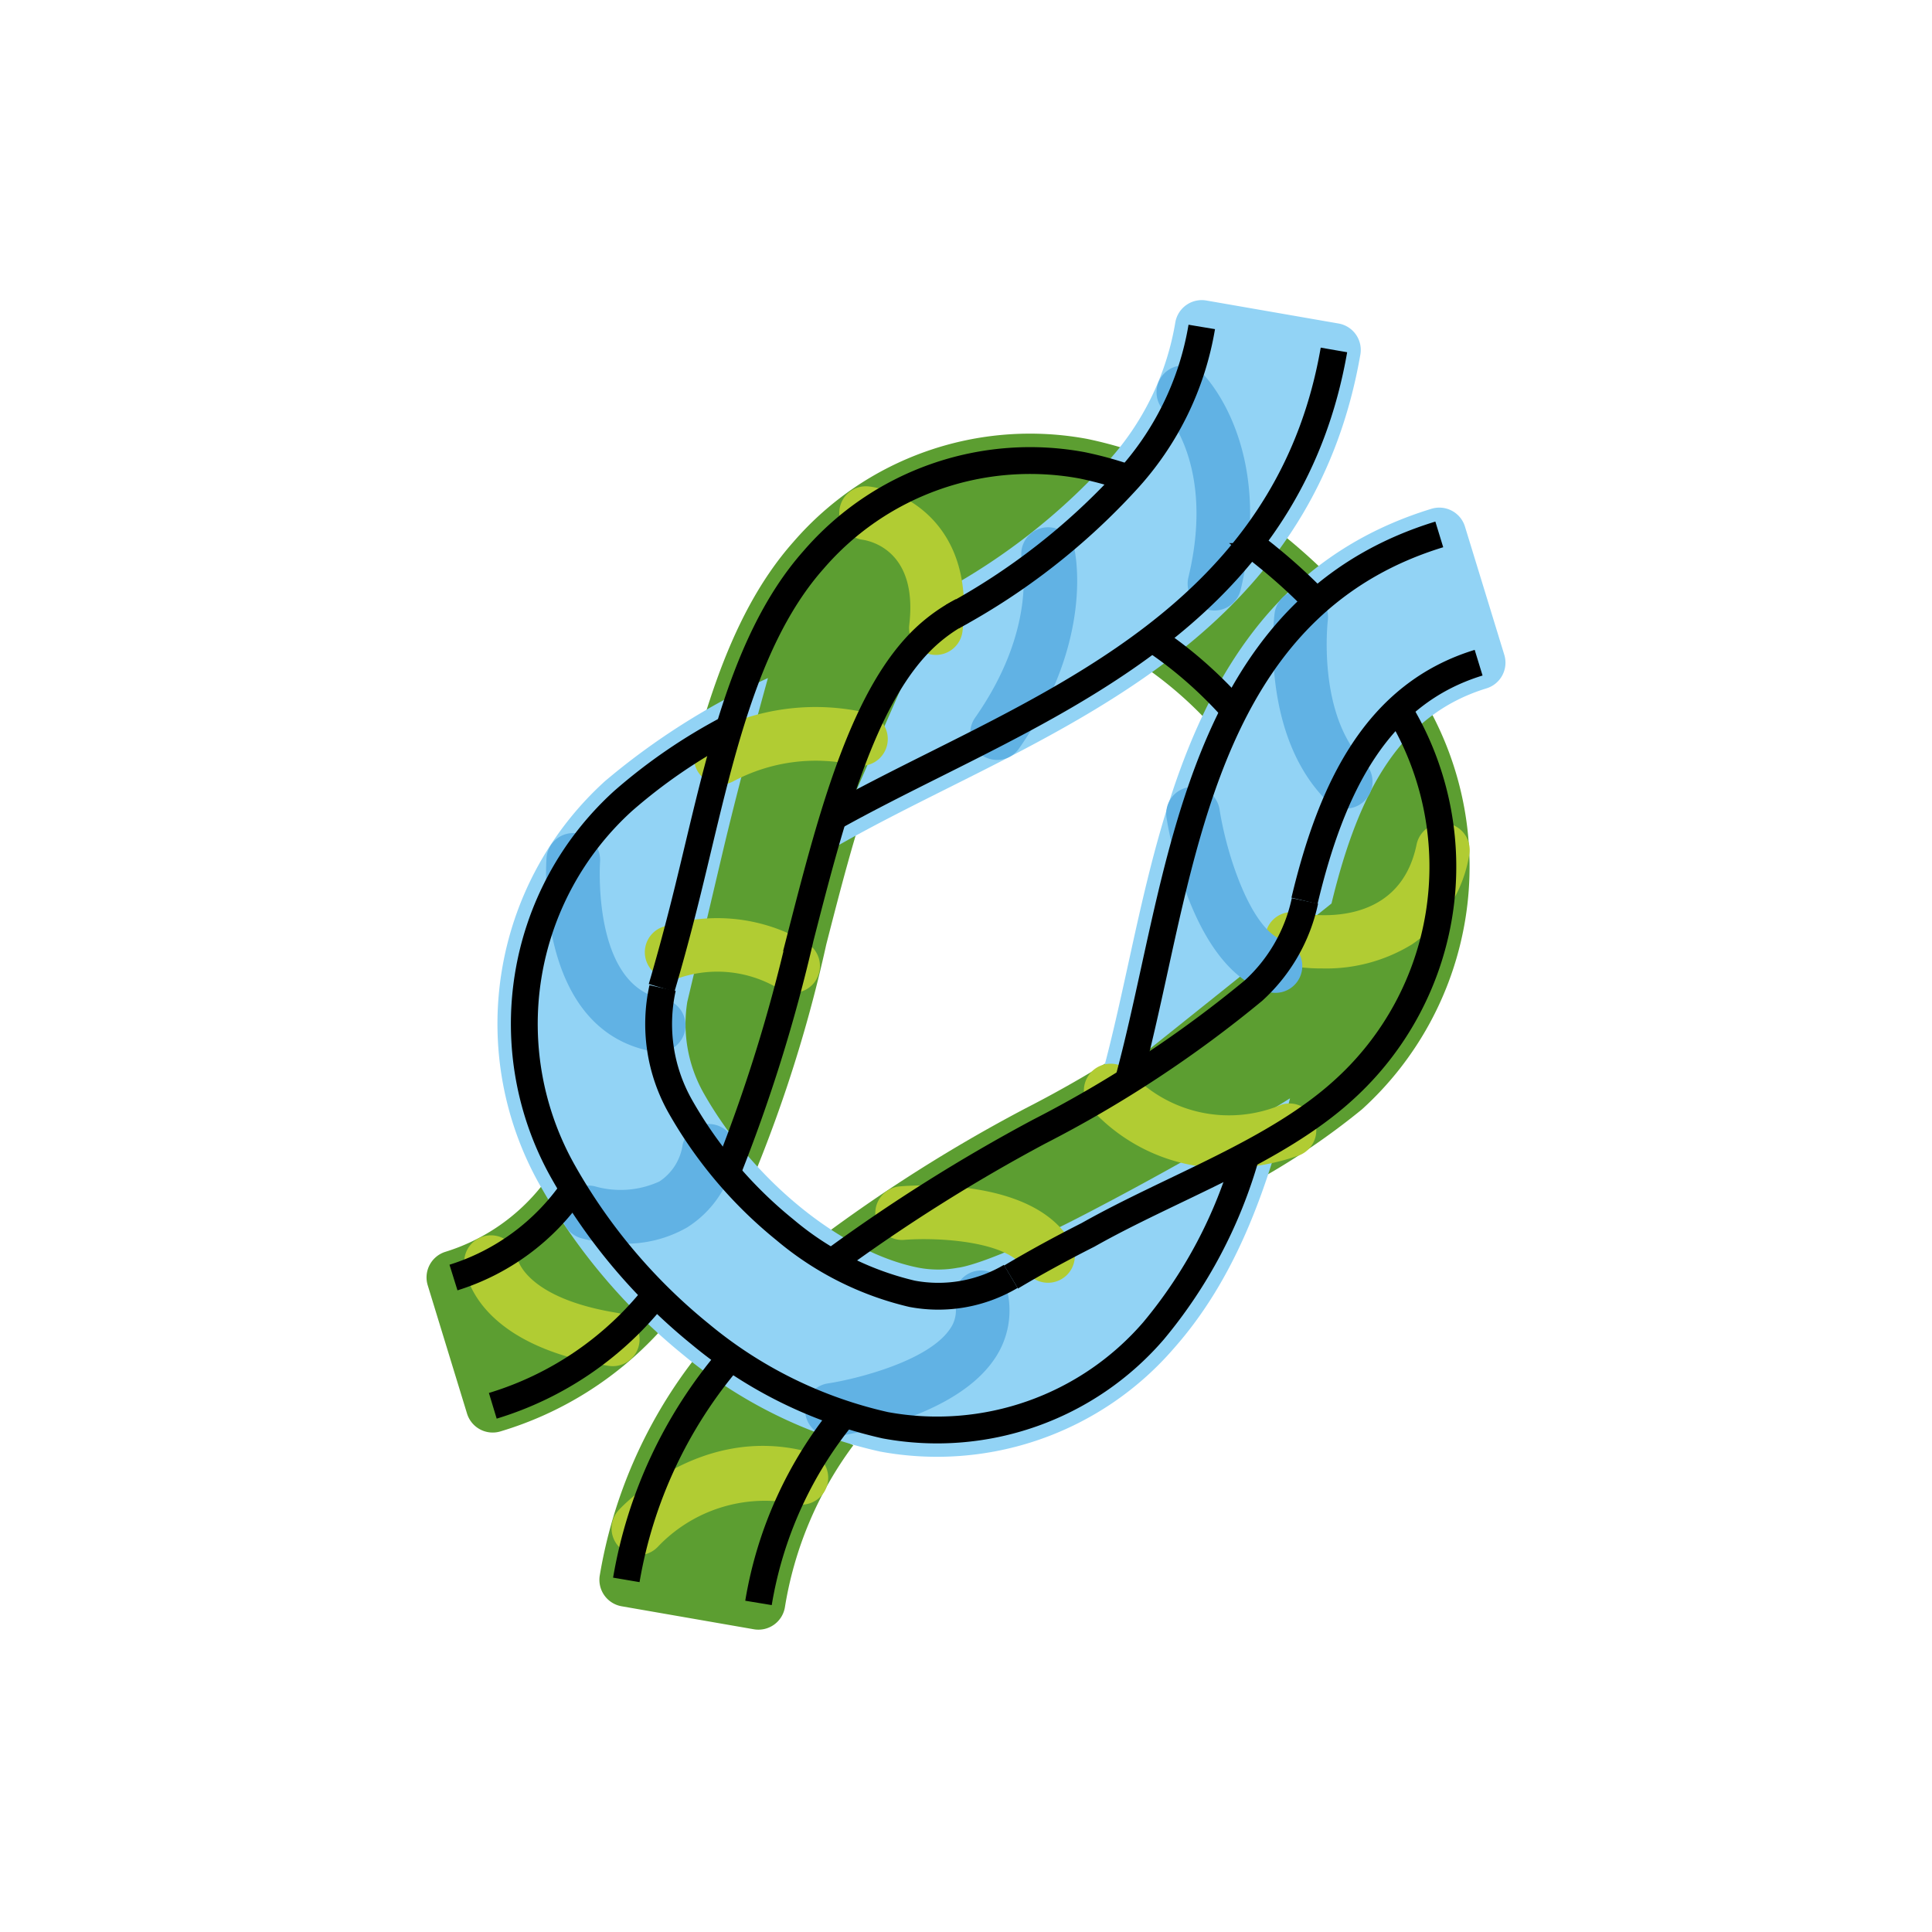 <svg id="emoji" viewBox="0 0 72 72" xmlns="http://www.w3.org/2000/svg" width="64" height="64">
  <g id="line-supplement">
    <path fill="none" stroke="#000" strokeLinecap="round" strokeLinejoin="round" strokeWidth="2" d="M18.299,47.037s.17,2.167,4.537,2.876"/>
    <path fill="none" stroke="#000" strokeLinecap="round" strokeLinejoin="round" strokeWidth="2" d="M25.034,35.484A5.464,5.464,0,0,1,29.557,36"/>
    <path fill="none" stroke="#000" strokeLinecap="round" strokeLinejoin="round" strokeWidth="2" d="M26.858,28.234a7.516,7.516,0,0,1,5.227-.693"/>
    <path fill="none" stroke="#000" strokeLinecap="round" strokeLinejoin="round" strokeWidth="2" d="M32.27,19.121s3.074.374,2.608,4.286"/>
    <path fill="none" stroke="#000" strokeLinecap="round" strokeLinejoin="round" strokeWidth="2" d="M48.146,34.993s4.736,1.001,5.625-3.318"/>
    <path fill="none" stroke="#000" strokeLinecap="round" strokeLinejoin="round" strokeWidth="2" d="M41.396,40.645a6,6,0,0,0,6.679,1.472"/>
    <path fill="none" stroke="#000" strokeLinecap="round" strokeLinejoin="round" strokeWidth="2" d="M33.598,45.211s4.344-.38,5.458,1.594"/>
    <path fill="none" stroke="#000" strokeLinecap="round" strokeLinejoin="round" strokeWidth="2" d="M23.789,56.957s2.577-2.811,6.076-1.884"/>
    <path fill="none" stroke="#000" strokeLinecap="round" strokeLinejoin="round" strokeWidth="2" d="M44.092,14.609s2.336,2.296,1.168,7.143"/>
    <path fill="none" stroke="#000" strokeLinecap="round" strokeLinejoin="round" strokeWidth="2" d="M39.056,20.634s.718,2.957-1.898,6.687"/>
    <path fill="none" stroke="#000" strokeLinecap="round" strokeLinejoin="round" strokeWidth="2" d="M21.367,32.03s-.428,5.567,3.185,6.183"/>
    <path fill="none" stroke="#000" strokeLinecap="round" strokeLinejoin="round" strokeWidth="2" d="M21.929,45.182s3.761,1.077,4.49-2.313"/>
    <path fill="none" stroke="#000" strokeLinecap="round" strokeLinejoin="round" strokeWidth="2" d="M31,52.545s6.314-.912,5.558-4.232"/>
    <path fill="none" stroke="#000" strokeLinecap="round" strokeLinejoin="round" strokeWidth="2" d="M44.466,30.345S45.247,35.293,47.535,36"/>
    <path fill="none" stroke="#000" strokeLinecap="round" strokeLinejoin="round" strokeWidth="2" d="M48.492,22.982s-.509,3.986,1.657,6.152"/>
  </g>
  <g id="color">
    <path fill="#5c9e31" d="M24.523,49.686a13.118,13.118,0,0,1-5.869,3.657,1,1,0,0,1-1.249-.663L15.94,47.899a1,1,0,0,1,.663-1.249,7.352,7.352,0,0,0,3.57-2.436Zm-.93-10.571c-.379-1.924.85-5.321.85-5.321.203-.79.395-1.593.587-2.399.979-4.096,1.99-8.331,4.54-11.202a11.653,11.653,0,0,1,10.947-3.836A15.272,15.272,0,0,1,43.66,17.376a25.476,25.476,0,0,1-7.348,6.279,5.281,5.281,0,0,0-1.507,1.184c-1.901,2.14-2.974,6.315-4.011,10.352a52.2,52.2,0,0,1-3.41,10.27S23.972,41.039,23.593,39.115ZM46.225,28.375A14.534,14.534,0,0,0,41.05,23.891l1.039-.71a17.333,17.333,0,0,0,4.277-4.309q.753.501,1.478,1.085h0a21.683,21.683,0,0,1,2.688,2.584,10.072,10.072,0,0,0-3.637,4.27ZM31.801,53.86a13.796,13.796,0,0,0-2.551,6.045,1,1,0,0,1-1.157.813L23.166,59.861a1,1,0,0,1-.813-1.157,18.053,18.053,0,0,1,3.469-7.985Zm-2.439-6.805A57.642,57.642,0,0,1,38.227,41.3a43.44,43.44,0,0,0,7.806-5.122A5.172,5.172,0,0,0,47.807,32.75a14.397,14.397,0,0,1,4.566-7.796q.417.631.789,1.288a12.212,12.212,0,0,1-2.406,15.101,26.682,26.682,0,0,1-6.528,3.925c-1.127.541-2.192,1.053-3.192,1.618a34.431,34.431,0,0,1-5.146,2.326C33.753,49.869,29.361,47.055,29.361,47.055Z"/>
    <path fill="#92d3f5" d="M35.173,22.011a23.474,23.474,0,0,0,6.051-4.747h0a10.195,10.195,0,0,0,2.577-5.252,1.001,1.001,0,0,1,1.157-.813l4.926.857a1,1,0,0,1,.813,1.157c-1.613,9.27-8.913,12.925-15.354,16.149-1.538.77-3.03,1.518-4.4,2.313Zm12.902,18.92c-.867,3.438-2.037,6.735-4.337,9.328A11.657,11.657,0,0,1,32.79,54.094a17.406,17.406,0,0,1-7.327-3.602,22.178,22.178,0,0,1-5.319-6.284,12.212,12.212,0,0,1,2.405-15.1,26.281,26.281,0,0,1,6.07-3.839s-.979,3.486-1.714,6.606c-.806,3.426-1.292,5.463-1.292,5.463a5.239,5.239,0,0,0,.622,3.421c1.827,3.222,5.112,5.898,7.956,6.477a3.966,3.966,0,0,0,1.505.009s1.043-.066,4.824-2.036C45.001,42.874,48.075,40.931,48.075,40.931Zm-7.172-.286c.434-1.483.79-3.11,1.155-4.777,1.406-6.424,3.155-14.415,11.288-16.907a1.001,1.001,0,0,1,1.249.663l1.466,4.78a1.001,1.001,0,0,1-.663,1.249c-3.186.977-4.753,3.776-5.777,8.018Z"/>
    <path fill="#b1cc33" d="M22.837,50.913a1.012,1.012,0,0,1-.161-.013c-4.998-.81-5.35-3.482-5.374-3.784a1,1,0,0,1,1.99-.196c.02.091.394,1.47,3.704,2.006a1,1,0,0,1-.159,1.987Z"/>
    <path fill="#b1cc33" d="M29.556,37.001a.994.994,0,0,1-.506-.138,4.442,4.442,0,0,0-3.651-.447,1,1,0,0,1-.736-1.86,6.477,6.477,0,0,1,5.401.583,1,1,0,0,1-.508,1.862Z"/>
    <path fill="#b1cc33" d="M26.861,29.233a1,1,0,0,1-.501-1.866,8.5,8.5,0,0,1,5.995-.789,1,1,0,1,1-.541,1.926,6.534,6.534,0,0,0-4.461.6A.998.998,0,0,1,26.861,29.233Z"/>
    <path fill="#b1cc33" d="M34.879,24.407A.984.984,0,0,1,34.76,24.4a1,1,0,0,1-.875-1.111c.324-2.729-1.399-3.124-1.748-3.176a1.006,1.006,0,0,1-.852-1.124.991.991,0,0,1,1.105-.859c1.405.171,3.941,1.518,3.48,5.396A1.001,1.001,0,0,1,34.879,24.407Z"/>
    <path fill="#b1cc33" d="M49.29,36.091a7.119,7.119,0,0,1-1.351-.12,1,1,0,0,1-.771-1.186.989.989,0,0,1,1.183-.771c.39.079,3.78.67,4.441-2.542a1,1,0,1,1,1.959.404,4.989,4.989,0,0,1-2.134,3.32A6.103,6.103,0,0,1,49.29,36.091Z"/>
    <path fill="#b1cc33" d="M45.698,43.535a6.74,6.74,0,0,1-5.084-2.266,1,1,0,0,1,1.559-1.254,5.017,5.017,0,0,0,5.58,1.155,1,1,0,0,1,.644,1.893A8.343,8.343,0,0,1,45.698,43.535Z"/>
    <path fill="#b1cc33" d="M39.057,47.805a1.001,1.001,0,0,1-.872-.509c-.599-1.061-3.289-1.19-4.501-1.089a1,1,0,0,1-.173-1.992c.512-.045,5.024-.366,6.416,2.099a1,1,0,0,1-.87,1.491Z"/>
    <path fill="#b1cc33" d="M23.789,57.956a1,1,0,0,1-.737-1.674c.122-.133,3.035-3.244,7.069-2.175a1,1,0,0,1-.512,1.934,5.503,5.503,0,0,0-5.086,1.596A1.001,1.001,0,0,1,23.789,57.956Z"/>
    <path fill="#61b2e4" d="M45.261,22.752a1.022,1.022,0,0,1-.235-.027,1.001,1.001,0,0,1-.738-1.207c1.007-4.174-.826-6.122-.904-6.203a1,1,0,0,1,1.41-1.418c.111.109,2.725,2.754,1.44,8.09A1.002,1.002,0,0,1,45.261,22.752Z"/>
    <path fill="#61b2e4" d="M37.156,28.321a1,1,0,0,1-.817-1.574c2.292-3.269,1.767-5.78,1.743-5.885a1,1,0,0,1,1.945-.464c.034.139.792,3.443-2.052,7.497A.997.997,0,0,1,37.156,28.321Z"/>
    <path fill="#61b2e4" d="M24.553,39.212a1.001,1.001,0,0,1-.169-.015c-4.461-.761-4.035-6.98-4.015-7.244a1,1,0,0,1,1.994.151c-.003.047-.311,4.667,2.357,5.122a1,1,0,0,1-.167,1.985Z"/>
    <path fill="#61b2e4" d="M23.231,46.348a6.057,6.057,0,0,1-1.577-.205A1,1,0,0,1,22.2,44.219a3.471,3.471,0,0,0,2.378-.191,1.975,1.975,0,0,0,.862-1.369,1,1,0,0,1,1.955.42A3.961,3.961,0,0,1,25.6,45.747,4.597,4.597,0,0,1,23.231,46.348Z"/>
    <path fill="#61b2e4" d="M30.999,53.544a1,1,0,0,1-.143-1.989c.91-.134,3.698-.79,4.54-2.019a1.182,1.182,0,0,0,.188-1.003,1,1,0,0,1,1.949-.443,3.196,3.196,0,0,1-.488,2.579c-1.491,2.171-5.455,2.8-5.902,2.864A.896.896,0,0,1,30.999,53.544Z"/>
    <path fill="#61b2e4" d="M47.534,37.001a.999.999,0,0,1-.295-.045c-2.802-.866-3.671-5.886-3.761-6.455a1,1,0,1,1,1.975-.312c.287,1.801,1.215,4.498,2.376,4.857a1,1,0,0,1-.295,1.955Z"/>
    <path fill="#61b2e4" d="M50.15,30.133a.997.997,0,0,1-.707-.293c-2.484-2.483-1.966-6.803-1.942-6.985a1,1,0,0,1,1.984.252c-.004.035-.414,3.534,1.372,5.319a1,1,0,0,1-.707,1.707Z"/>
  </g>
  <g id="line">
    <path fill="none" stroke="#000" strokeLinecap="round" strokeMiterlimit="10" strokeWidth="2" d="M41.964,17.936a11.175,11.175,0,0,0,2.822-5.752M35.49,22.982a24.811,24.811,0,0,0,6.474-5.046M46.437,43.06A17.736,17.736,0,0,1,42.99,49.595a10.652,10.652,0,0,1-9.998,3.52,16.406,16.406,0,0,1-6.901-3.4,21.166,21.166,0,0,1-5.077-5.998,11.217,11.217,0,0,1,2.21-13.87,20.331,20.331,0,0,1,3.948-2.703m27.932-2.447c-3.772,1.156-5.47,4.594-6.489,8.873m-6.563,6.684c.36-1.325.668-2.736.983-4.175,1.42-6.488,3.03-13.842,10.603-16.163M24.692,36.821a6.234,6.234,0,0,0,.672,4.431,16.179,16.179,0,0,0,3.885,4.577,11.38,11.38,0,0,0,4.742,2.387,5.297,5.297,0,0,0,3.676-.648M49.712,13.041c-1.526,8.772-8.587,12.307-14.817,15.426-1.327.664-2.623,1.313-3.843,1.994"/>
    <path fill="none" stroke="#000" strokeLinecap="round" strokeLinejoin="round" strokeWidth="2" d="M46.579,20.244q.324.24.642.496M24.657,36.813q.387-1.312.759-2.767c1.215-4.727,2.042-9.96,4.906-13.186A10.649,10.649,0,0,1,40.32,17.34a13.648,13.648,0,0,1,1.746.481M16.9,47.61a8.483,8.483,0,0,0,4.467-3.295m3.079,3.918A12.253,12.253,0,0,1,18.365,52.39M35.852,22.774a6.274,6.274,0,0,0-1.791,1.405c-2.06,2.32-3.164,6.614-4.232,10.766a59.69,59.69,0,0,1-2.741,8.77M46.004,26.484a15.99,15.99,0,0,0-1.942-1.859q-.56-.451-1.134-.828m-11.928,23.24a64.014,64.014,0,0,1,7.724-4.864,44.08,44.08,0,0,0,7.987-5.254,6.285,6.285,0,0,0,1.92-3.346m-25.29,25.305a17.154,17.154,0,0,1,3.861-8.258m4.259,2.079a14.91,14.91,0,0,0-3.194,7.037M52.115,26.423q.093.157.182.315a11.217,11.217,0,0,1-2.211,13.871c-2.547,2.329-6.405,3.641-9.537,5.41-1.004.509-1.963,1.03-2.87,1.572m9.541-26.85h0a20.45,20.45,0,0,1,1.852,1.692"/>
  </g>
</svg>
